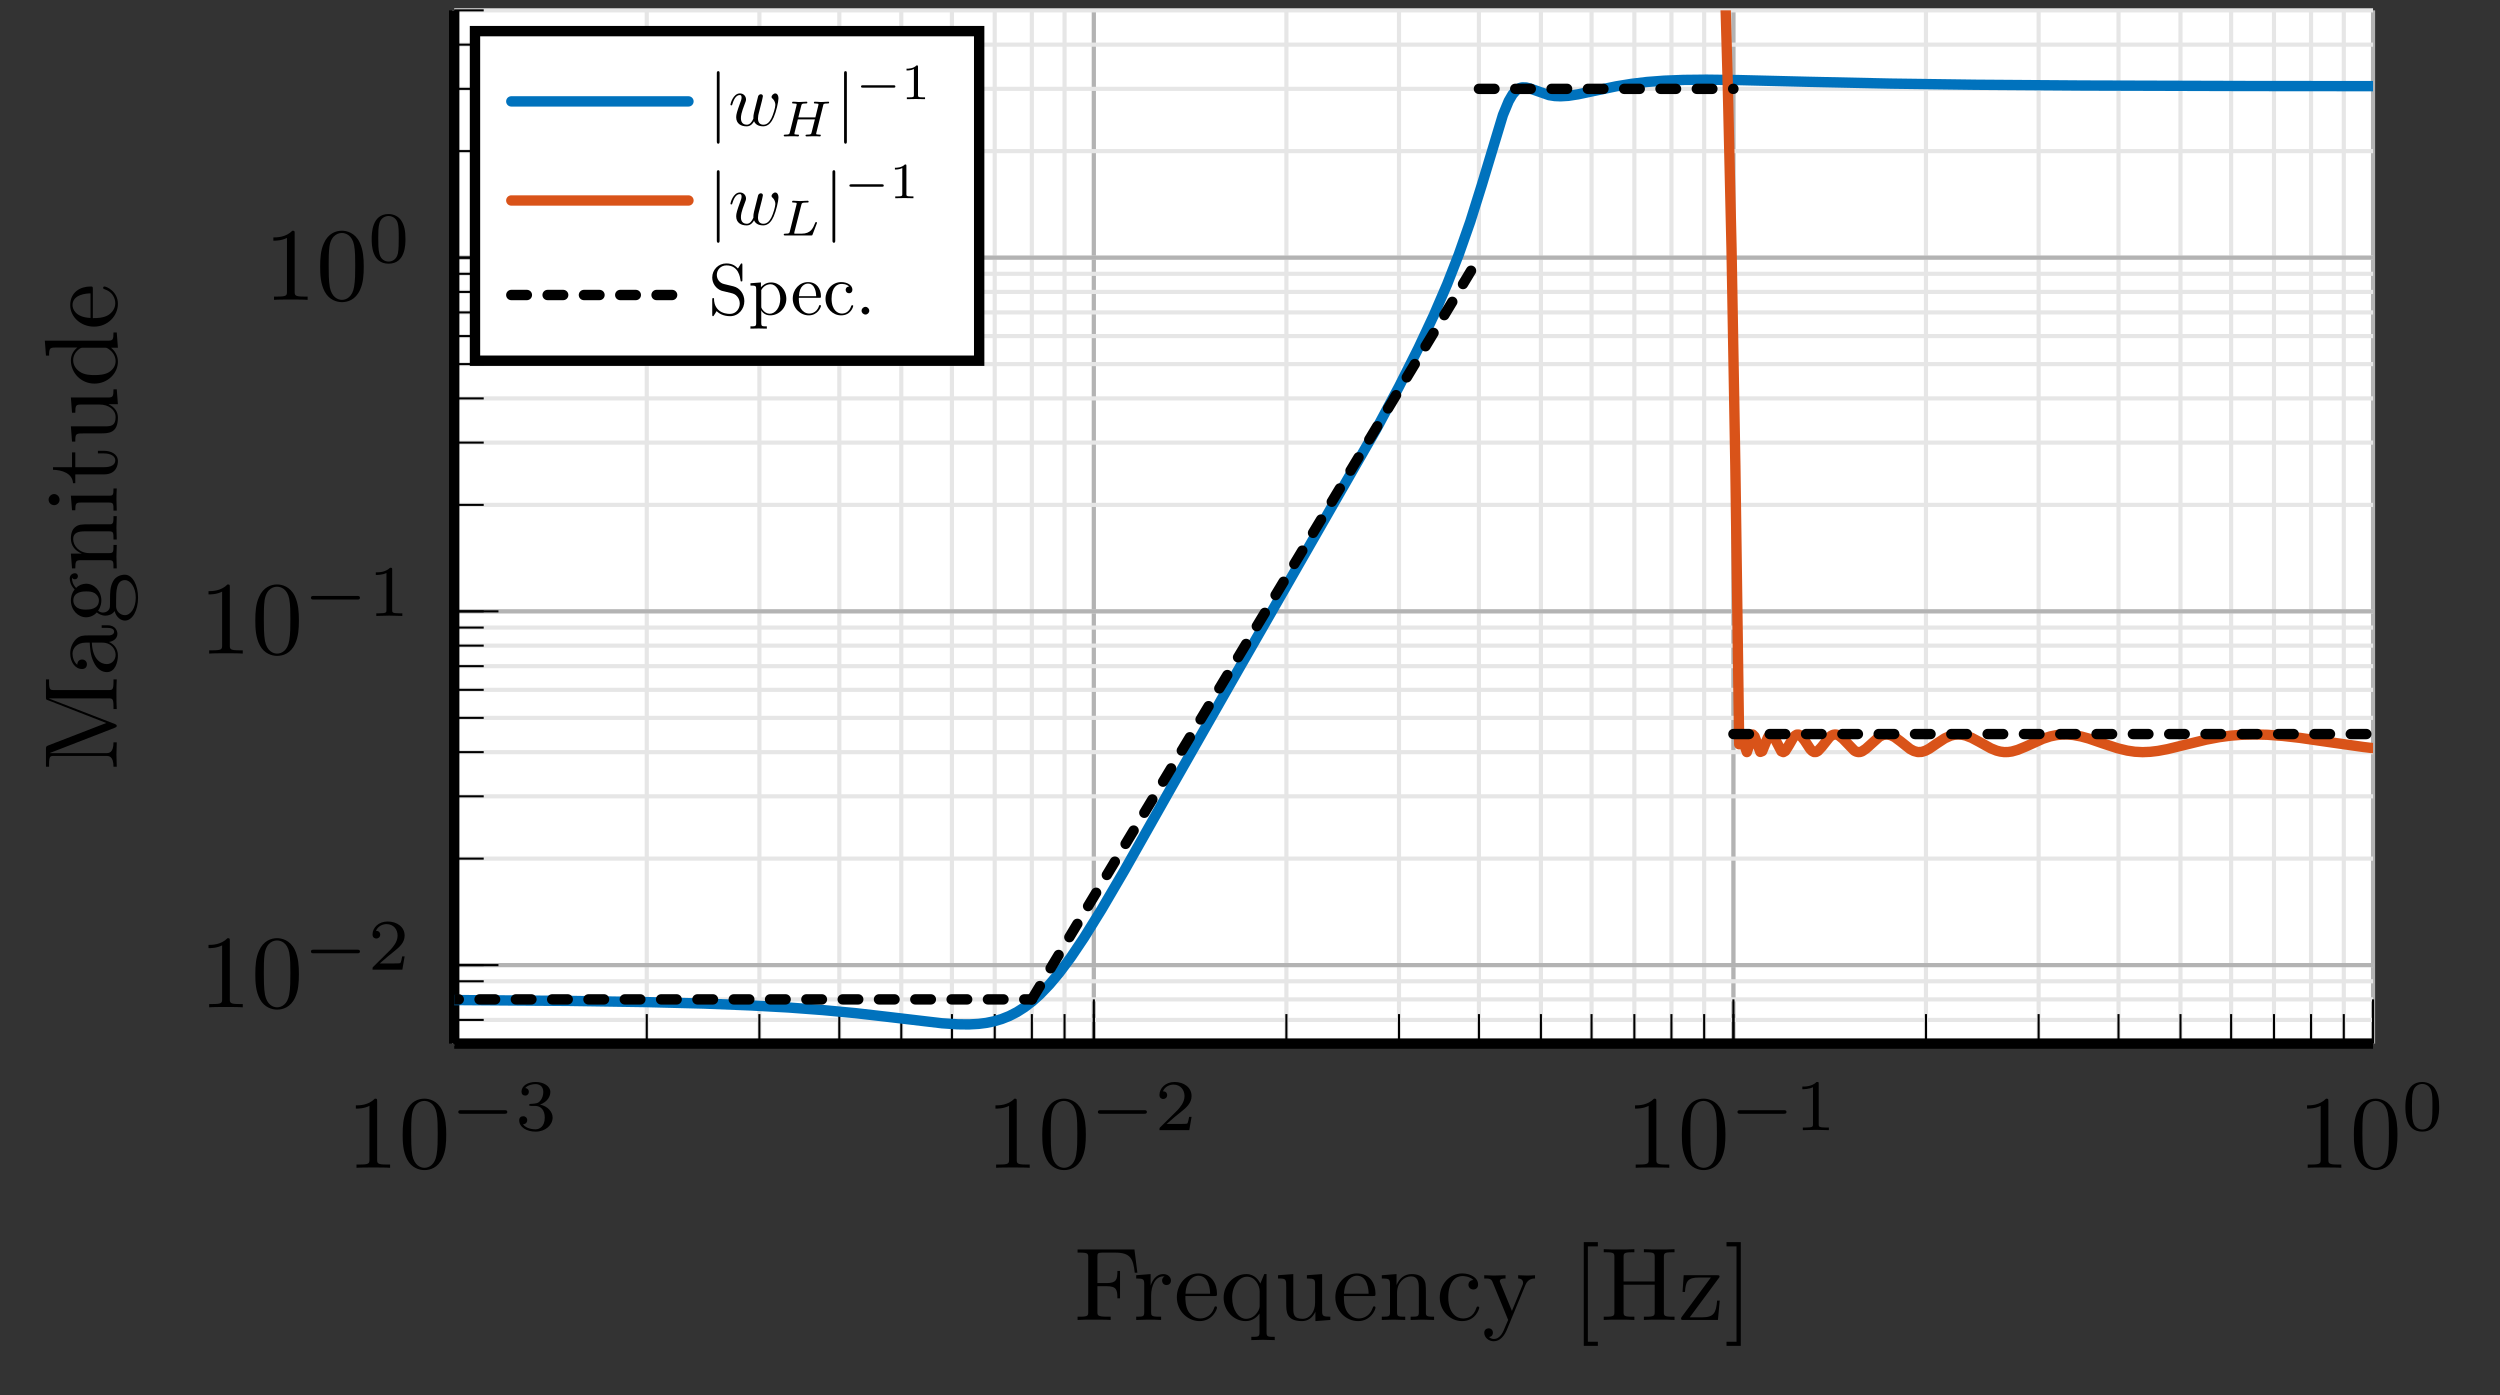 <?xml version="1.0" encoding="UTF-8"?>
<svg xmlns="http://www.w3.org/2000/svg" xmlns:xlink="http://www.w3.org/1999/xlink" width="238.38pt" height="133.06pt" viewBox="0 0 238.38 133.06" version="1.2">
<rect x="0" y="0" width="238.38" height="133.06" fill="#333333" stroke="none"/>
<defs>
<g>
<symbol overflow="visible" id="glyph0-0">
<path style="stroke:none;" d=""/>
</symbol>
<symbol overflow="visible" id="glyph0-1">
<path style="stroke:none;" d="M 4.141 0 L 4.141 -0.312 L 3.828 -0.312 C 2.938 -0.312 2.906 -0.422 2.906 -0.781 L 2.906 -6.328 C 2.906 -6.562 2.906 -6.594 2.688 -6.594 C 2.062 -5.953 1.203 -5.953 0.875 -5.953 L 0.875 -5.641 C 1.078 -5.641 1.656 -5.641 2.172 -5.906 L 2.172 -0.781 C 2.172 -0.422 2.141 -0.312 1.25 -0.312 L 0.938 -0.312 L 0.938 0 C 1.281 -0.031 2.141 -0.031 2.547 -0.031 C 2.938 -0.031 3.797 -0.031 4.141 0 Z M 4.141 0 "/>
</symbol>
<symbol overflow="visible" id="glyph0-2">
<path style="stroke:none;" d="M 4.547 -3.172 C 4.547 -3.953 4.5 -4.75 4.156 -5.484 C 3.703 -6.422 2.891 -6.594 2.469 -6.594 C 1.875 -6.594 1.156 -6.328 0.75 -5.406 C 0.438 -4.734 0.391 -3.953 0.391 -3.172 C 0.391 -2.422 0.422 -1.531 0.828 -0.781 C 1.25 0.016 1.984 0.219 2.469 0.219 C 3 0.219 3.75 0.016 4.188 -0.938 C 4.5 -1.609 4.547 -2.391 4.547 -3.172 Z M 3.734 -3.281 C 3.734 -2.547 3.734 -1.875 3.625 -1.234 C 3.469 -0.297 2.906 0 2.469 0 C 2.078 0 1.5 -0.25 1.312 -1.203 C 1.203 -1.797 1.203 -2.703 1.203 -3.281 C 1.203 -3.922 1.203 -4.562 1.281 -5.109 C 1.469 -6.281 2.219 -6.375 2.469 -6.375 C 2.797 -6.375 3.438 -6.188 3.625 -5.219 C 3.734 -4.656 3.734 -3.906 3.734 -3.281 Z M 3.734 -3.281 "/>
</symbol>
<symbol overflow="visible" id="glyph1-0">
<path style="stroke:none;" d=""/>
</symbol>
<symbol overflow="visible" id="glyph1-1">
<path style="stroke:none;" d="M 5.422 -1.734 C 5.422 -1.906 5.266 -1.906 5.172 -1.906 L 1 -1.906 C 0.906 -1.906 0.75 -1.906 0.75 -1.734 C 0.75 -1.562 0.906 -1.562 1 -1.562 L 5.172 -1.562 C 5.266 -1.562 5.422 -1.562 5.422 -1.734 Z M 5.422 -1.734 "/>
</symbol>
<symbol overflow="visible" id="glyph2-0">
<path style="stroke:none;" d=""/>
</symbol>
<symbol overflow="visible" id="glyph2-1">
<path style="stroke:none;" d="M 3.562 -1.203 C 3.562 -1.734 3.109 -2.281 2.359 -2.438 C 3.078 -2.703 3.344 -3.219 3.344 -3.641 C 3.344 -4.188 2.719 -4.594 1.938 -4.594 C 1.172 -4.594 0.594 -4.219 0.594 -3.672 C 0.594 -3.438 0.734 -3.297 0.953 -3.297 C 1.156 -3.297 1.297 -3.453 1.297 -3.656 C 1.297 -3.859 1.156 -4 0.953 -4.016 C 1.188 -4.312 1.672 -4.391 1.922 -4.391 C 2.234 -4.391 2.672 -4.25 2.672 -3.641 C 2.672 -3.344 2.578 -3.031 2.391 -2.812 C 2.172 -2.547 1.969 -2.547 1.625 -2.516 C 1.453 -2.5 1.438 -2.5 1.406 -2.5 C 1.406 -2.5 1.328 -2.484 1.328 -2.406 C 1.328 -2.312 1.391 -2.312 1.516 -2.312 L 1.891 -2.312 C 2.422 -2.312 2.812 -1.938 2.812 -1.203 C 2.812 -0.344 2.312 -0.078 1.922 -0.078 C 1.641 -0.078 1.031 -0.156 0.734 -0.562 C 1.062 -0.578 1.141 -0.812 1.141 -0.953 C 1.141 -1.172 0.969 -1.328 0.766 -1.328 C 0.562 -1.328 0.375 -1.219 0.375 -0.938 C 0.375 -0.281 1.094 0.141 1.938 0.141 C 2.891 0.141 3.562 -0.5 3.562 -1.203 Z M 3.562 -1.203 "/>
</symbol>
<symbol overflow="visible" id="glyph2-2">
<path style="stroke:none;" d="M 3.5 -1.266 L 3.266 -1.266 C 3.234 -1.109 3.172 -0.703 3.078 -0.625 C 3.031 -0.594 2.484 -0.594 2.391 -0.594 L 1.125 -0.594 C 1.844 -1.234 2.094 -1.422 2.5 -1.75 C 3.016 -2.156 3.5 -2.594 3.5 -3.25 C 3.5 -4.078 2.766 -4.594 1.875 -4.594 C 1.016 -4.594 0.438 -4 0.438 -3.359 C 0.438 -3 0.734 -2.969 0.797 -2.969 C 0.969 -2.969 1.172 -3.094 1.172 -3.344 C 1.172 -3.453 1.125 -3.703 0.766 -3.703 C 0.969 -4.188 1.453 -4.344 1.766 -4.344 C 2.469 -4.344 2.828 -3.812 2.828 -3.25 C 2.828 -2.641 2.391 -2.172 2.172 -1.922 L 0.5 -0.266 C 0.438 -0.203 0.438 -0.188 0.438 0 L 3.281 0 Z M 3.5 -1.266 "/>
</symbol>
<symbol overflow="visible" id="glyph2-3">
<path style="stroke:none;" d="M 3.281 0 L 3.281 -0.25 L 3.016 -0.25 C 2.312 -0.25 2.312 -0.344 2.312 -0.562 L 2.312 -4.406 C 2.312 -4.594 2.312 -4.594 2.109 -4.594 C 1.672 -4.156 1.031 -4.156 0.75 -4.156 L 0.75 -3.906 C 0.922 -3.906 1.375 -3.906 1.766 -4.094 L 1.766 -0.562 C 1.766 -0.344 1.766 -0.25 1.062 -0.25 L 0.797 -0.25 L 0.797 0 L 2.031 -0.031 Z M 3.281 0 "/>
</symbol>
<symbol overflow="visible" id="glyph2-4">
<path style="stroke:none;" d="M 3.578 -2.203 C 3.578 -2.969 3.484 -3.516 3.156 -4 C 2.953 -4.312 2.516 -4.594 1.969 -4.594 C 0.359 -4.594 0.359 -2.703 0.359 -2.203 C 0.359 -1.703 0.359 0.141 1.969 0.141 C 3.578 0.141 3.578 -1.703 3.578 -2.203 Z M 2.938 -2.297 C 2.938 -1.781 2.938 -1.281 2.859 -0.844 C 2.719 -0.203 2.25 -0.062 1.969 -0.062 C 1.641 -0.062 1.219 -0.25 1.094 -0.812 C 0.984 -1.219 0.984 -1.781 0.984 -2.297 C 0.984 -2.797 0.984 -3.328 1.094 -3.703 C 1.234 -4.25 1.688 -4.406 1.969 -4.406 C 2.344 -4.406 2.703 -4.172 2.828 -3.766 C 2.938 -3.406 2.938 -2.906 2.938 -2.297 Z M 2.938 -2.297 "/>
</symbol>
<symbol overflow="visible" id="glyph3-0">
<path style="stroke:none;" d=""/>
</symbol>
<symbol overflow="visible" id="glyph3-1">
<path style="stroke:none;" d="M 6.031 -4.5 L 5.75 -6.719 L 0.328 -6.719 L 0.328 -6.422 L 0.562 -6.422 C 1.328 -6.422 1.344 -6.312 1.344 -5.953 L 1.344 -0.766 C 1.344 -0.422 1.328 -0.312 0.562 -0.312 L 0.328 -0.312 L 0.328 0 C 0.672 -0.031 1.438 -0.031 1.828 -0.031 C 2.234 -0.031 3.141 -0.031 3.484 0 L 3.484 -0.312 L 3.172 -0.312 C 2.219 -0.312 2.219 -0.438 2.219 -0.781 L 2.219 -3.219 L 3.078 -3.219 C 4.031 -3.219 4.125 -2.891 4.125 -2.062 L 4.375 -2.062 L 4.375 -4.672 L 4.125 -4.672 C 4.125 -3.844 4.031 -3.516 3.078 -3.516 L 2.219 -3.516 L 2.219 -6.016 C 2.219 -6.344 2.25 -6.422 2.703 -6.422 L 3.891 -6.422 C 5.375 -6.422 5.625 -5.859 5.781 -4.5 Z M 6.031 -4.5 "/>
</symbol>
<symbol overflow="visible" id="glyph3-2">
<path style="stroke:none;" d="M 3.594 -3.766 C 3.594 -4.078 3.297 -4.375 2.875 -4.375 C 2.141 -4.375 1.797 -3.703 1.656 -3.281 L 1.656 -4.375 L 0.281 -4.266 L 0.281 -3.953 C 0.969 -3.953 1.047 -3.891 1.047 -3.406 L 1.047 -0.75 C 1.047 -0.312 0.938 -0.312 0.281 -0.312 L 0.281 0 L 1.406 -0.031 C 1.797 -0.031 2.266 -0.031 2.656 0 L 2.656 -0.312 L 2.453 -0.312 C 1.719 -0.312 1.703 -0.422 1.703 -0.766 L 1.703 -2.297 C 1.703 -3.281 2.109 -4.156 2.875 -4.156 C 2.938 -4.156 2.953 -4.156 2.984 -4.141 C 2.953 -4.141 2.75 -4.016 2.75 -3.766 C 2.75 -3.484 2.953 -3.328 3.172 -3.328 C 3.359 -3.328 3.594 -3.453 3.594 -3.766 Z M 3.594 -3.766 "/>
</symbol>
<symbol overflow="visible" id="glyph3-3">
<path style="stroke:none;" d="M 4.109 -1.172 C 4.109 -1.281 4.031 -1.297 3.969 -1.297 C 3.891 -1.297 3.875 -1.234 3.844 -1.156 C 3.5 -0.141 2.609 -0.141 2.516 -0.141 C 2.016 -0.141 1.625 -0.438 1.391 -0.797 C 1.094 -1.281 1.094 -1.922 1.094 -2.281 L 3.859 -2.281 C 4.078 -2.281 4.109 -2.281 4.109 -2.5 C 4.109 -3.469 3.578 -4.438 2.328 -4.438 C 1.188 -4.438 0.281 -3.406 0.281 -2.172 C 0.281 -0.844 1.312 0.109 2.453 0.109 C 3.656 0.109 4.109 -0.984 4.109 -1.172 Z M 3.453 -2.5 L 1.109 -2.5 C 1.172 -3.969 2 -4.219 2.328 -4.219 C 3.359 -4.219 3.453 -2.875 3.453 -2.5 Z M 3.453 -2.5 "/>
</symbol>
<symbol overflow="visible" id="glyph3-4">
<path style="stroke:none;" d="M 5.219 1.922 L 5.219 1.609 C 4.547 1.609 4.438 1.609 4.438 1.172 L 4.438 -4.375 L 4.219 -4.375 L 3.844 -3.469 C 3.719 -3.75 3.312 -4.375 2.516 -4.375 C 1.375 -4.375 0.344 -3.406 0.344 -2.125 C 0.344 -0.891 1.297 0.109 2.438 0.109 C 3.141 0.109 3.547 -0.312 3.766 -0.609 L 3.766 1.172 C 3.766 1.609 3.656 1.609 2.984 1.609 L 2.984 1.922 L 4.094 1.891 Z M 3.781 -1.344 C 3.781 -1.031 3.609 -0.75 3.391 -0.516 C 3.266 -0.375 2.953 -0.109 2.484 -0.109 C 1.766 -0.109 1.156 -0.984 1.156 -2.125 C 1.156 -3.297 1.844 -4.125 2.578 -4.125 C 3.375 -4.125 3.781 -3.266 3.781 -2.734 Z M 3.781 -1.344 "/>
</symbol>
<symbol overflow="visible" id="glyph3-5">
<path style="stroke:none;" d="M 5.297 0 L 5.297 -0.312 C 4.594 -0.312 4.516 -0.375 4.516 -0.859 L 4.516 -4.375 L 3.062 -4.266 L 3.062 -3.953 C 3.766 -3.953 3.844 -3.891 3.844 -3.406 L 3.844 -1.641 C 3.844 -0.781 3.359 -0.109 2.641 -0.109 C 1.812 -0.109 1.766 -0.578 1.766 -1.094 L 1.766 -4.375 L 0.312 -4.266 L 0.312 -3.953 C 1.094 -3.953 1.094 -3.922 1.094 -3.047 L 1.094 -1.562 C 1.094 -0.797 1.094 0.109 2.594 0.109 C 3.141 0.109 3.578 -0.172 3.875 -0.781 L 3.875 0.109 Z M 5.297 0 "/>
</symbol>
<symbol overflow="visible" id="glyph3-6">
<path style="stroke:none;" d="M 5.297 0 L 5.297 -0.312 C 4.781 -0.312 4.531 -0.312 4.516 -0.609 L 4.516 -2.5 C 4.516 -3.344 4.516 -3.656 4.219 -4 C 4.078 -4.172 3.75 -4.375 3.172 -4.375 C 2.453 -4.375 1.984 -3.953 1.719 -3.328 L 1.719 -4.375 L 0.312 -4.266 L 0.312 -3.953 C 1.016 -3.953 1.094 -3.891 1.094 -3.406 L 1.094 -0.75 C 1.094 -0.312 0.984 -0.312 0.312 -0.312 L 0.312 0 L 1.438 -0.031 L 2.547 0 L 2.547 -0.312 C 1.875 -0.312 1.766 -0.312 1.766 -0.75 L 1.766 -2.578 C 1.766 -3.594 2.469 -4.156 3.109 -4.156 C 3.734 -4.156 3.844 -3.625 3.844 -3.062 L 3.844 -0.75 C 3.844 -0.312 3.734 -0.312 3.062 -0.312 L 3.062 0 L 4.188 -0.031 Z M 5.297 0 "/>
</symbol>
<symbol overflow="visible" id="glyph3-7">
<path style="stroke:none;" d="M 4.109 -1.172 C 4.109 -1.281 4 -1.281 3.969 -1.281 C 3.891 -1.281 3.875 -1.234 3.844 -1.172 C 3.562 -0.25 2.922 -0.141 2.547 -0.141 C 2.031 -0.141 1.156 -0.562 1.156 -2.156 C 1.156 -3.766 1.969 -4.188 2.5 -4.188 C 2.578 -4.188 3.203 -4.172 3.547 -3.812 C 3.141 -3.781 3.078 -3.484 3.078 -3.359 C 3.078 -3.109 3.266 -2.906 3.547 -2.906 C 3.797 -2.906 4 -3.078 4 -3.375 C 4 -4.047 3.25 -4.438 2.484 -4.438 C 1.25 -4.438 0.344 -3.359 0.344 -2.141 C 0.344 -0.875 1.312 0.109 2.469 0.109 C 3.781 0.109 4.109 -1.078 4.109 -1.172 Z M 4.109 -1.172 "/>
</symbol>
<symbol overflow="visible" id="glyph3-8">
<path style="stroke:none;" d="M 5.031 -3.953 L 5.031 -4.266 C 4.797 -4.25 4.516 -4.234 4.281 -4.234 L 3.422 -4.266 L 3.422 -3.953 C 3.734 -3.953 3.891 -3.781 3.891 -3.531 C 3.891 -3.438 3.875 -3.406 3.828 -3.297 L 2.828 -0.859 L 1.734 -3.516 C 1.688 -3.625 1.672 -3.656 1.672 -3.703 C 1.672 -3.953 2.031 -3.953 2.219 -3.953 L 2.219 -4.266 L 1.141 -4.234 C 0.875 -4.234 0.484 -4.25 0.188 -4.266 L 0.188 -3.953 C 0.656 -3.953 0.844 -3.953 0.984 -3.609 L 2.469 0 L 2.219 0.578 C 2 1.125 1.734 1.812 1.094 1.812 C 1.047 1.812 0.828 1.812 0.641 1.625 C 0.938 1.594 1.016 1.375 1.016 1.219 C 1.016 0.953 0.828 0.797 0.609 0.797 C 0.406 0.797 0.188 0.938 0.188 1.219 C 0.188 1.672 0.609 2.031 1.094 2.031 C 1.719 2.031 2.125 1.469 2.359 0.906 L 4.109 -3.328 C 4.359 -3.953 4.859 -3.953 5.031 -3.953 Z M 5.031 -3.953 "/>
</symbol>
<symbol overflow="visible" id="glyph3-9">
<path style="stroke:none;" d="M 2.516 2.469 L 2.516 2.078 L 1.562 2.078 L 1.562 -7.016 L 2.516 -7.016 L 2.516 -7.422 L 1.172 -7.422 L 1.172 2.469 Z M 2.516 2.469 "/>
</symbol>
<symbol overflow="visible" id="glyph3-10">
<path style="stroke:none;" d="M 7.078 0 L 7.078 -0.312 L 6.844 -0.312 C 6.078 -0.312 6.062 -0.422 6.062 -0.766 L 6.062 -5.984 C 6.062 -6.344 6.078 -6.453 6.844 -6.453 L 7.078 -6.453 L 7.078 -6.75 C 6.734 -6.719 6 -6.719 5.625 -6.719 C 5.25 -6.719 4.516 -6.719 4.156 -6.75 L 4.156 -6.453 L 4.406 -6.453 C 5.156 -6.453 5.188 -6.344 5.188 -5.984 L 5.188 -3.672 L 2.219 -3.672 L 2.219 -5.984 C 2.219 -6.344 2.25 -6.453 3 -6.453 L 3.25 -6.453 L 3.25 -6.75 C 2.891 -6.719 2.172 -6.719 1.797 -6.719 C 1.422 -6.719 0.672 -6.719 0.328 -6.75 L 0.328 -6.453 L 0.562 -6.453 C 1.328 -6.453 1.344 -6.344 1.344 -5.984 L 1.344 -0.766 C 1.344 -0.422 1.328 -0.312 0.562 -0.312 L 0.328 -0.312 L 0.328 0 C 0.672 -0.031 1.406 -0.031 1.781 -0.031 C 2.156 -0.031 2.891 -0.031 3.25 0 L 3.25 -0.312 L 3 -0.312 C 2.25 -0.312 2.219 -0.422 2.219 -0.766 L 2.219 -3.359 L 5.188 -3.359 L 5.188 -0.766 C 5.188 -0.422 5.156 -0.312 4.406 -0.312 L 4.156 -0.312 L 4.156 0 C 4.516 -0.031 5.234 -0.031 5.625 -0.031 C 6 -0.031 6.734 -0.031 7.078 0 Z M 7.078 0 "/>
</symbol>
<symbol overflow="visible" id="glyph3-11">
<path style="stroke:none;" d="M 3.969 -1.844 L 3.719 -1.844 C 3.625 -0.688 3.422 -0.25 2.281 -0.25 L 1.109 -0.25 L 3.859 -3.969 C 3.953 -4.078 3.953 -4.094 3.953 -4.141 C 3.953 -4.266 3.875 -4.266 3.688 -4.266 L 0.531 -4.266 L 0.422 -2.672 L 0.656 -2.672 C 0.719 -3.672 0.906 -4.047 2 -4.047 L 3.125 -4.047 L 0.359 -0.312 C 0.281 -0.203 0.281 -0.188 0.281 -0.141 C 0.281 0 0.344 0 0.531 0 L 3.797 0 Z M 3.969 -1.844 "/>
</symbol>
<symbol overflow="visible" id="glyph3-12">
<path style="stroke:none;" d="M 1.578 2.469 L 1.578 -7.422 L 0.219 -7.422 L 0.219 -7.016 L 1.172 -7.016 L 1.172 2.078 L 0.219 2.078 L 0.219 2.469 Z M 1.578 2.469 "/>
</symbol>
<symbol overflow="visible" id="glyph4-0">
<path style="stroke:none;" d=""/>
</symbol>
<symbol overflow="visible" id="glyph4-1">
<path style="stroke:none;" d="M 0 -8.688 L -0.312 -8.688 L -0.312 -8.453 C -0.312 -7.688 -0.422 -7.672 -0.766 -7.672 L -5.984 -7.672 C -6.344 -7.672 -6.453 -7.688 -6.453 -8.453 L -6.453 -8.688 L -6.75 -8.688 L -6.75 -7.016 C -6.75 -6.766 -6.75 -6.766 -6.562 -6.703 L -1 -4.531 L -6.531 -2.391 C -6.75 -2.297 -6.75 -2.266 -6.75 -2.031 L -6.75 -0.359 L -6.453 -0.359 L -6.453 -0.609 C -6.453 -1.359 -6.344 -1.391 -5.984 -1.391 L -1.031 -1.391 C -0.766 -1.391 -0.312 -1.391 -0.312 -0.359 L 0 -0.359 L -0.031 -1.516 L 0 -2.688 L -0.312 -2.688 C -0.312 -1.656 -0.766 -1.656 -1.031 -1.656 L -6.375 -1.656 L -6.375 -1.672 L -0.219 -4.062 C -0.094 -4.109 0 -4.156 0 -4.25 C 0 -4.359 -0.078 -4.391 -0.188 -4.438 L -6.453 -6.859 L -6.453 -6.875 L -0.766 -6.875 C -0.422 -6.875 -0.312 -6.859 -0.312 -6.094 L -0.312 -5.859 L 0 -5.859 C -0.031 -6.219 -0.031 -6.891 -0.031 -7.281 C -0.031 -7.672 -0.031 -8.328 0 -8.688 Z M 0 -8.688 "/>
</symbol>
<symbol overflow="visible" id="glyph4-2">
<path style="stroke:none;" d="M -0.875 -4.781 L -1.438 -4.781 L -1.438 -4.531 L -0.875 -4.531 C -0.312 -4.531 -0.25 -4.281 -0.25 -4.172 C -0.25 -3.844 -0.688 -3.812 -0.734 -3.812 L -2.719 -3.812 C -3.141 -3.812 -3.516 -3.812 -3.891 -3.453 C -4.266 -3.062 -4.438 -2.578 -4.438 -2.094 C -4.438 -1.281 -3.969 -0.609 -3.312 -0.609 C -3.016 -0.609 -2.844 -0.797 -2.844 -1.062 C -2.844 -1.328 -3.047 -1.516 -3.297 -1.516 C -3.422 -1.516 -3.75 -1.469 -3.766 -1.016 C -4.109 -1.281 -4.219 -1.766 -4.219 -2.078 C -4.219 -2.562 -3.828 -3.125 -2.953 -3.125 L -2.578 -3.125 C -2.547 -2.625 -2.516 -1.922 -2.219 -1.312 C -1.891 -0.562 -1.375 -0.312 -0.938 -0.312 C -0.141 -0.312 0.109 -1.281 0.109 -1.906 C 0.109 -2.547 -0.281 -3 -0.75 -3.188 C -0.359 -3.234 0.062 -3.5 0.062 -3.969 C 0.062 -4.172 -0.078 -4.781 -0.875 -4.781 Z M -1.391 -3.125 C -0.438 -3.125 -0.109 -2.406 -0.109 -1.969 C -0.109 -1.484 -0.453 -1.078 -0.953 -1.078 C -1.5 -1.078 -2.312 -1.5 -2.375 -3.125 Z M -1.391 -3.125 "/>
</symbol>
<symbol overflow="visible" id="glyph4-3">
<path style="stroke:none;" d="M -4 -4.797 C -4.156 -4.797 -4.484 -4.672 -4.484 -4.297 C -4.484 -4.094 -4.422 -3.656 -4.016 -3.25 C -4.344 -2.828 -4.375 -2.406 -4.375 -2.203 C -4.375 -1.281 -3.688 -0.594 -2.922 -0.594 C -2.5 -0.594 -2.109 -0.812 -1.906 -1.062 C -1.766 -0.938 -1.438 -0.75 -1.094 -0.75 C -0.781 -0.75 -0.406 -0.875 -0.203 -1.188 C -0.047 -0.594 0.391 -0.281 0.781 -0.281 C 1.5 -0.281 2.031 -1.25 2.031 -2.469 C 2.031 -3.625 1.531 -4.656 0.766 -4.656 C 0.422 -4.656 -0.094 -4.516 -0.359 -4.016 C -0.641 -3.484 -0.641 -2.922 -0.641 -2.312 C -0.641 -2.062 -0.641 -1.641 -0.656 -1.578 C -0.688 -1.25 -1 -1.047 -1.312 -1.047 C -1.359 -1.047 -1.578 -1.047 -1.781 -1.219 C -1.5 -1.609 -1.469 -2 -1.469 -2.203 C -1.469 -3.109 -2.156 -3.797 -2.922 -3.797 C -3.281 -3.797 -3.656 -3.641 -3.875 -3.391 C -4.219 -3.75 -4.266 -4.109 -4.266 -4.281 C -4.266 -4.281 -4.266 -4.359 -4.25 -4.375 C -4.219 -4.266 -4.109 -4.219 -3.984 -4.219 C -3.812 -4.219 -3.703 -4.359 -3.703 -4.516 C -3.703 -4.609 -3.766 -4.797 -4 -4.797 Z M -2.922 -3.062 C -2.656 -3.062 -2.344 -3.047 -2.094 -2.891 C -1.984 -2.812 -1.703 -2.594 -1.703 -2.203 C -1.703 -1.328 -2.688 -1.328 -2.922 -1.328 C -3.188 -1.328 -3.5 -1.344 -3.75 -1.5 C -3.875 -1.578 -4.141 -1.797 -4.141 -2.203 C -4.141 -3.062 -3.156 -3.062 -2.922 -3.062 Z M 0.781 -4.141 C 1.312 -4.141 1.812 -3.438 1.812 -2.469 C 1.812 -1.469 1.312 -0.797 0.781 -0.797 C 0.328 -0.797 -0.047 -1.172 -0.062 -1.609 L -0.062 -2.188 C -0.062 -3.031 -0.062 -4.141 0.781 -4.141 Z M 0.781 -4.141 "/>
</symbol>
<symbol overflow="visible" id="glyph4-4">
<path style="stroke:none;" d="M 0 -5.297 L -0.312 -5.297 C -0.312 -4.781 -0.312 -4.531 -0.609 -4.516 L -2.5 -4.516 C -3.344 -4.516 -3.656 -4.516 -4 -4.219 C -4.172 -4.078 -4.375 -3.75 -4.375 -3.172 C -4.375 -2.453 -3.953 -1.984 -3.328 -1.719 L -4.375 -1.719 L -4.266 -0.312 L -3.953 -0.312 C -3.953 -1.016 -3.891 -1.094 -3.406 -1.094 L -0.75 -1.094 C -0.312 -1.094 -0.312 -0.984 -0.312 -0.312 L 0 -0.312 L -0.031 -1.438 L 0 -2.547 L -0.312 -2.547 C -0.312 -1.875 -0.312 -1.766 -0.75 -1.766 L -2.578 -1.766 C -3.594 -1.766 -4.156 -2.469 -4.156 -3.109 C -4.156 -3.734 -3.625 -3.844 -3.062 -3.844 L -0.75 -3.844 C -0.312 -3.844 -0.312 -3.734 -0.312 -3.062 L 0 -3.062 L -0.031 -4.188 Z M 0 -5.297 "/>
</symbol>
<symbol overflow="visible" id="glyph4-5">
<path style="stroke:none;" d="M 0 -2.438 L -0.312 -2.438 C -0.312 -1.797 -0.359 -1.75 -0.734 -1.75 L -4.375 -1.75 L -4.266 -0.359 L -3.953 -0.359 C -3.953 -1.016 -3.891 -1.094 -3.406 -1.094 L -0.75 -1.094 C -0.312 -1.094 -0.312 -0.984 -0.312 -0.328 L 0 -0.328 L -0.031 -1.422 C -0.031 -1.766 -0.016 -2.109 0 -2.438 Z M -5.969 -1.906 C -6.234 -1.906 -6.5 -1.672 -6.5 -1.375 C -6.5 -1.031 -6.219 -0.844 -5.969 -0.844 C -5.703 -0.844 -5.453 -1.062 -5.453 -1.359 C -5.453 -1.703 -5.734 -1.906 -5.969 -1.906 Z M -5.969 -1.906 "/>
</symbol>
<symbol overflow="visible" id="glyph4-6">
<path style="stroke:none;" d="M -1.219 -3.281 L -1.797 -3.281 L -1.797 -3.031 L -1.25 -3.031 C -0.516 -3.031 -0.141 -2.734 -0.141 -2.375 C -0.141 -1.719 -1.031 -1.719 -1.203 -1.719 L -3.953 -1.719 L -3.953 -3.125 L -4.266 -3.125 L -4.266 -1.719 L -6.078 -1.719 L -6.078 -1.469 C -5.266 -1.453 -4.219 -1.156 -4.172 -0.188 L -3.953 -0.188 L -3.953 -1.031 L -1.219 -1.031 C -0.016 -1.031 0.109 -1.953 0.109 -2.297 C 0.109 -3 -0.594 -3.281 -1.219 -3.281 Z M -1.219 -3.281 "/>
</symbol>
<symbol overflow="visible" id="glyph4-7">
<path style="stroke:none;" d="M 0 -5.297 L -0.312 -5.297 C -0.312 -4.594 -0.375 -4.516 -0.859 -4.516 L -4.375 -4.516 L -4.266 -3.062 L -3.953 -3.062 C -3.953 -3.766 -3.891 -3.844 -3.406 -3.844 L -1.641 -3.844 C -0.781 -3.844 -0.109 -3.359 -0.109 -2.641 C -0.109 -1.812 -0.578 -1.766 -1.094 -1.766 L -4.375 -1.766 L -4.266 -0.312 L -3.953 -0.312 C -3.953 -1.094 -3.922 -1.094 -3.047 -1.094 L -1.562 -1.094 C -0.797 -1.094 0.109 -1.094 0.109 -2.594 C 0.109 -3.141 -0.172 -3.578 -0.781 -3.875 L 0.109 -3.875 Z M 0 -5.297 "/>
</symbol>
<symbol overflow="visible" id="glyph4-8">
<path style="stroke:none;" d="M 0 -5.219 L -0.312 -5.219 C -0.312 -4.516 -0.375 -4.438 -0.859 -4.438 L -6.859 -4.438 L -6.75 -3.016 L -6.453 -3.016 C -6.453 -3.703 -6.375 -3.781 -5.891 -3.781 L -3.766 -3.781 C -4.109 -3.5 -4.375 -3.078 -4.375 -2.547 C -4.375 -1.375 -3.406 -0.344 -2.125 -0.344 C -0.875 -0.344 0.109 -1.312 0.109 -2.438 C 0.109 -3.062 -0.234 -3.516 -0.547 -3.766 L 0.109 -3.766 Z M -1.172 -3.766 C -0.984 -3.766 -0.969 -3.766 -0.797 -3.656 C -0.328 -3.359 -0.109 -2.906 -0.109 -2.484 C -0.109 -2.031 -0.359 -1.688 -0.734 -1.438 C -1.141 -1.188 -1.719 -1.156 -2.109 -1.156 C -2.484 -1.156 -3.078 -1.172 -3.516 -1.469 C -3.828 -1.672 -4.156 -2.047 -4.156 -2.578 C -4.156 -2.922 -4 -3.344 -3.562 -3.656 C -3.391 -3.766 -3.375 -3.766 -3.188 -3.766 Z M -1.172 -3.766 "/>
</symbol>
<symbol overflow="visible" id="glyph4-9">
<path style="stroke:none;" d="M -1.172 -4.109 C -1.281 -4.109 -1.297 -4.031 -1.297 -3.969 C -1.297 -3.891 -1.234 -3.875 -1.156 -3.844 C -0.141 -3.5 -0.141 -2.609 -0.141 -2.516 C -0.141 -2.016 -0.438 -1.625 -0.797 -1.391 C -1.281 -1.094 -1.922 -1.094 -2.281 -1.094 L -2.281 -3.859 C -2.281 -4.078 -2.281 -4.109 -2.5 -4.109 C -3.469 -4.109 -4.438 -3.578 -4.438 -2.328 C -4.438 -1.188 -3.406 -0.281 -2.172 -0.281 C -0.844 -0.281 0.109 -1.312 0.109 -2.453 C 0.109 -3.656 -0.984 -4.109 -1.172 -4.109 Z M -2.5 -3.453 L -2.5 -1.109 C -3.969 -1.172 -4.219 -2 -4.219 -2.328 C -4.219 -3.359 -2.875 -3.453 -2.5 -3.453 Z M -2.5 -3.453 "/>
</symbol>
<symbol overflow="visible" id="glyph5-0">
<path style="stroke:none;" d=""/>
</symbol>
<symbol overflow="visible" id="glyph5-1">
<path style="stroke:none;" d="M 1.094 1.5 L 1.094 -4.969 C 1.094 -5.062 1.094 -5.188 0.969 -5.188 C 0.828 -5.188 0.828 -5.062 0.828 -4.969 L 0.828 1.5 C 0.828 1.594 0.828 1.734 0.969 1.734 C 1.094 1.734 1.094 1.594 1.094 1.5 Z M 1.094 1.5 "/>
</symbol>
<symbol overflow="visible" id="glyph6-0">
<path style="stroke:none;" d=""/>
</symbol>
<symbol overflow="visible" id="glyph6-1">
<path style="stroke:none;" d="M 4.781 -2.578 C 4.781 -2.953 4.594 -3.062 4.484 -3.062 C 4.312 -3.062 4.125 -2.875 4.125 -2.734 C 4.125 -2.641 4.172 -2.594 4.234 -2.547 C 4.312 -2.469 4.484 -2.281 4.484 -1.953 C 4.484 -1.719 4.281 -1.031 4.109 -0.688 C 3.922 -0.312 3.688 -0.078 3.344 -0.078 C 3.016 -0.078 2.828 -0.281 2.828 -0.672 C 2.828 -0.875 2.875 -1.094 2.906 -1.188 L 3.203 -2.344 C 3.234 -2.5 3.297 -2.75 3.297 -2.797 C 3.297 -2.922 3.203 -2.984 3.094 -2.984 C 3.016 -2.984 2.891 -2.922 2.844 -2.797 C 2.828 -2.734 2.5 -1.422 2.453 -1.234 C 2.406 -1.031 2.391 -0.906 2.391 -0.781 C 2.391 -0.703 2.391 -0.688 2.391 -0.656 C 2.234 -0.297 2.031 -0.078 1.766 -0.078 C 1.203 -0.078 1.203 -0.594 1.203 -0.703 C 1.203 -0.922 1.234 -1.203 1.562 -2.047 C 1.641 -2.25 1.688 -2.359 1.688 -2.484 C 1.688 -2.797 1.453 -3.062 1.109 -3.062 C 0.453 -3.062 0.203 -2.062 0.203 -2 C 0.203 -1.922 0.281 -1.922 0.281 -1.922 C 0.359 -1.922 0.359 -1.938 0.391 -2.047 C 0.578 -2.688 0.844 -2.906 1.094 -2.906 C 1.156 -2.906 1.266 -2.906 1.266 -2.672 C 1.266 -2.5 1.188 -2.312 1.141 -2.188 C 0.844 -1.375 0.75 -1.062 0.75 -0.797 C 0.75 -0.172 1.219 0.078 1.734 0.078 C 1.859 0.078 2.188 0.078 2.453 -0.406 C 2.641 0.031 3.109 0.078 3.328 0.078 C 3.844 0.078 4.141 -0.359 4.328 -0.781 C 4.562 -1.312 4.781 -2.25 4.781 -2.578 Z M 4.781 -2.578 "/>
</symbol>
<symbol overflow="visible" id="glyph7-0">
<path style="stroke:none;" d=""/>
</symbol>
<symbol overflow="visible" id="glyph7-1">
<path style="stroke:none;" d="M 3.859 -0.109 C 3.859 -0.172 3.812 -0.172 3.703 -0.172 C 3.625 -0.172 3.609 -0.172 3.516 -0.188 C 3.422 -0.203 3.422 -0.203 3.422 -0.25 C 3.422 -0.281 3.422 -0.328 3.438 -0.359 L 4.078 -2.922 C 4.109 -3.094 4.125 -3.141 4.484 -3.141 C 4.594 -3.141 4.656 -3.141 4.656 -3.234 C 4.656 -3.266 4.641 -3.312 4.578 -3.312 C 4.438 -3.312 4.078 -3.281 3.938 -3.281 C 3.859 -3.281 3.688 -3.281 3.609 -3.297 C 3.5 -3.297 3.391 -3.312 3.297 -3.312 C 3.266 -3.312 3.203 -3.312 3.203 -3.203 C 3.203 -3.141 3.25 -3.141 3.359 -3.141 C 3.359 -3.141 3.453 -3.141 3.531 -3.125 C 3.641 -3.109 3.641 -3.109 3.641 -3.062 C 3.641 -3.062 3.641 -3.016 3.625 -2.953 L 3.344 -1.812 L 1.719 -1.812 L 2 -2.938 C 2.047 -3.094 2.047 -3.141 2.422 -3.141 C 2.516 -3.141 2.578 -3.141 2.578 -3.234 C 2.578 -3.266 2.562 -3.312 2.5 -3.312 C 2.359 -3.312 2 -3.281 1.859 -3.281 C 1.781 -3.281 1.609 -3.281 1.531 -3.297 C 1.422 -3.297 1.312 -3.312 1.219 -3.312 C 1.188 -3.312 1.125 -3.312 1.125 -3.203 C 1.125 -3.141 1.172 -3.141 1.281 -3.141 C 1.281 -3.141 1.375 -3.141 1.453 -3.125 C 1.562 -3.109 1.562 -3.109 1.562 -3.062 C 1.562 -3.062 1.562 -3.016 1.547 -2.953 L 0.906 -0.375 C 0.859 -0.219 0.859 -0.172 0.484 -0.172 C 0.391 -0.172 0.328 -0.172 0.328 -0.078 C 0.328 -0.031 0.375 0 0.406 0 C 0.547 0 0.906 -0.016 1.047 -0.016 C 1.125 -0.016 1.297 -0.016 1.375 -0.016 C 1.469 -0.016 1.594 0 1.688 0 C 1.703 0 1.781 0 1.781 -0.109 C 1.781 -0.172 1.734 -0.172 1.625 -0.172 C 1.547 -0.172 1.531 -0.172 1.438 -0.188 C 1.344 -0.203 1.344 -0.203 1.344 -0.25 C 1.344 -0.25 1.344 -0.297 1.359 -0.359 L 1.672 -1.625 L 3.297 -1.625 L 2.984 -0.375 C 2.938 -0.219 2.938 -0.172 2.562 -0.172 C 2.469 -0.172 2.406 -0.172 2.406 -0.078 C 2.406 -0.031 2.453 0 2.484 0 C 2.625 0 2.984 -0.016 3.125 -0.016 C 3.203 -0.016 3.375 -0.016 3.453 -0.016 C 3.547 -0.016 3.672 0 3.766 0 C 3.781 0 3.859 0 3.859 -0.109 Z M 3.859 -0.109 "/>
</symbol>
<symbol overflow="visible" id="glyph7-2">
<path style="stroke:none;" d="M 3.5 -1.203 C 3.5 -1.219 3.484 -1.281 3.406 -1.281 C 3.359 -1.281 3.344 -1.25 3.312 -1.172 C 3.125 -0.719 2.922 -0.172 2.031 -0.172 L 1.484 -0.172 C 1.328 -0.172 1.328 -0.172 1.328 -0.219 C 1.328 -0.219 1.328 -0.25 1.344 -0.328 L 2 -2.906 C 2.047 -3.078 2.047 -3.141 2.5 -3.141 C 2.656 -3.141 2.703 -3.141 2.703 -3.234 C 2.703 -3.234 2.688 -3.312 2.609 -3.312 C 2.5 -3.312 2.375 -3.297 2.25 -3.297 L 1.875 -3.281 L 1.531 -3.297 C 1.438 -3.297 1.312 -3.312 1.219 -3.312 C 1.188 -3.312 1.125 -3.312 1.125 -3.203 C 1.125 -3.141 1.172 -3.141 1.281 -3.141 C 1.281 -3.141 1.375 -3.141 1.453 -3.125 C 1.562 -3.109 1.562 -3.109 1.562 -3.062 C 1.562 -3.062 1.562 -3.016 1.547 -2.953 L 0.906 -0.375 C 0.859 -0.219 0.859 -0.172 0.484 -0.172 C 0.391 -0.172 0.328 -0.172 0.328 -0.078 C 0.328 0 0.391 0 0.484 0 L 2.922 0 C 3.031 0 3.047 0 3.078 -0.094 C 3.125 -0.234 3.5 -1.172 3.5 -1.203 Z M 3.5 -1.203 "/>
</symbol>
<symbol overflow="visible" id="glyph8-0">
<path style="stroke:none;" d=""/>
</symbol>
<symbol overflow="visible" id="glyph8-1">
<path style="stroke:none;" d="M 3.797 -1.203 C 3.797 -1.328 3.688 -1.328 3.625 -1.328 L 0.703 -1.328 C 0.641 -1.328 0.516 -1.328 0.516 -1.203 C 0.516 -1.094 0.641 -1.094 0.703 -1.094 L 3.625 -1.094 C 3.688 -1.094 3.797 -1.094 3.797 -1.203 Z M 3.797 -1.203 "/>
</symbol>
<symbol overflow="visible" id="glyph9-0">
<path style="stroke:none;" d=""/>
</symbol>
<symbol overflow="visible" id="glyph9-1">
<path style="stroke:none;" d="M 2.297 0 L 2.297 -0.172 L 2.109 -0.172 C 1.625 -0.172 1.625 -0.234 1.625 -0.391 L 1.625 -3.078 C 1.625 -3.219 1.609 -3.219 1.484 -3.219 C 1.172 -2.906 0.719 -2.906 0.531 -2.906 L 0.531 -2.734 C 0.641 -2.734 0.969 -2.734 1.234 -2.875 L 1.234 -0.391 C 1.234 -0.234 1.234 -0.172 0.75 -0.172 L 0.562 -0.172 L 0.562 0 L 1.422 -0.016 Z M 2.297 0 "/>
</symbol>
<symbol overflow="visible" id="glyph10-0">
<path style="stroke:none;" d=""/>
</symbol>
<symbol overflow="visible" id="glyph10-1">
<path style="stroke:none;" d="M 3.453 -1.281 C 3.453 -1.984 3 -2.547 2.422 -2.688 L 1.531 -2.906 C 1.094 -3 0.828 -3.375 0.828 -3.781 C 0.828 -4.266 1.203 -4.688 1.75 -4.688 C 2.906 -4.688 3.047 -3.547 3.094 -3.234 C 3.094 -3.203 3.094 -3.156 3.172 -3.156 C 3.266 -3.156 3.266 -3.188 3.266 -3.328 L 3.266 -4.719 C 3.266 -4.828 3.266 -4.875 3.188 -4.875 C 3.141 -4.875 3.141 -4.875 3.094 -4.797 L 2.844 -4.391 C 2.641 -4.594 2.359 -4.875 1.734 -4.875 C 0.969 -4.875 0.391 -4.266 0.391 -3.531 C 0.391 -2.969 0.75 -2.453 1.297 -2.266 C 1.375 -2.25 1.719 -2.156 2.203 -2.047 C 2.391 -2 2.609 -1.938 2.797 -1.688 C 2.938 -1.516 3.016 -1.281 3.016 -1.047 C 3.016 -0.562 2.672 -0.062 2.078 -0.062 C 1.875 -0.062 1.359 -0.094 0.984 -0.438 C 0.594 -0.812 0.562 -1.25 0.562 -1.5 C 0.547 -1.578 0.5 -1.578 0.484 -1.578 C 0.391 -1.578 0.391 -1.516 0.391 -1.391 L 0.391 -0.016 C 0.391 0.109 0.391 0.156 0.469 0.156 C 0.516 0.156 0.516 0.141 0.562 0.062 C 0.562 0.062 0.594 0.031 0.812 -0.328 C 1.031 -0.094 1.469 0.156 2.094 0.156 C 2.906 0.156 3.453 -0.531 3.453 -1.281 Z M 3.453 -1.281 "/>
</symbol>
<symbol overflow="visible" id="glyph10-2">
<path style="stroke:none;" d="M 3.609 -1.5 C 3.609 -2.375 2.938 -3.062 2.156 -3.062 C 1.625 -3.062 1.328 -2.75 1.188 -2.609 L 1.188 -3.062 L 0.188 -2.984 L 0.188 -2.766 C 0.688 -2.766 0.734 -2.734 0.734 -2.422 L 0.734 0.812 C 0.734 1.125 0.656 1.125 0.188 1.125 L 0.188 1.344 L 0.969 1.328 L 1.75 1.344 L 1.75 1.125 C 1.281 1.125 1.219 1.125 1.219 0.812 L 1.219 -0.406 C 1.25 -0.297 1.531 0.078 2.062 0.078 C 2.891 0.078 3.609 -0.609 3.609 -1.5 Z M 3.031 -1.5 C 3.031 -0.656 2.547 -0.078 2.031 -0.078 C 1.766 -0.078 1.5 -0.219 1.312 -0.5 C 1.219 -0.641 1.219 -0.656 1.219 -0.797 L 1.219 -2.328 C 1.406 -2.688 1.75 -2.891 2.109 -2.891 C 2.609 -2.891 3.031 -2.281 3.031 -1.5 Z M 3.031 -1.5 "/>
</symbol>
<symbol overflow="visible" id="glyph10-3">
<path style="stroke:none;" d="M 2.875 -0.828 C 2.875 -0.891 2.812 -0.906 2.781 -0.906 C 2.719 -0.906 2.703 -0.859 2.688 -0.812 C 2.453 -0.094 1.828 -0.094 1.766 -0.094 C 1.406 -0.094 1.141 -0.297 0.969 -0.562 C 0.766 -0.891 0.766 -1.344 0.766 -1.594 L 2.703 -1.594 C 2.859 -1.594 2.875 -1.594 2.875 -1.75 C 2.875 -2.422 2.5 -3.094 1.641 -3.094 C 0.828 -3.094 0.188 -2.391 0.188 -1.516 C 0.188 -0.594 0.922 0.078 1.719 0.078 C 2.562 0.078 2.875 -0.688 2.875 -0.828 Z M 2.422 -1.75 L 0.781 -1.75 C 0.812 -2.781 1.391 -2.953 1.641 -2.953 C 2.344 -2.953 2.422 -2.016 2.422 -1.75 Z M 2.422 -1.75 "/>
</symbol>
<symbol overflow="visible" id="glyph10-4">
<path style="stroke:none;" d="M 2.875 -0.828 C 2.875 -0.891 2.797 -0.891 2.781 -0.891 C 2.719 -0.891 2.703 -0.859 2.688 -0.828 C 2.484 -0.188 2.047 -0.094 1.781 -0.094 C 1.422 -0.094 0.812 -0.391 0.812 -1.516 C 0.812 -2.641 1.375 -2.922 1.75 -2.922 C 1.812 -2.922 2.25 -2.922 2.484 -2.672 C 2.203 -2.656 2.156 -2.438 2.156 -2.359 C 2.156 -2.172 2.281 -2.031 2.484 -2.031 C 2.656 -2.031 2.797 -2.156 2.797 -2.359 C 2.797 -2.828 2.266 -3.094 1.734 -3.094 C 0.875 -3.094 0.234 -2.359 0.234 -1.5 C 0.234 -0.609 0.922 0.078 1.719 0.078 C 2.656 0.078 2.875 -0.75 2.875 -0.828 Z M 2.875 -0.828 "/>
</symbol>
<symbol overflow="visible" id="glyph10-5">
<path style="stroke:none;" d="M 1.328 -0.359 C 1.328 -0.562 1.156 -0.734 0.969 -0.734 C 0.766 -0.734 0.594 -0.562 0.594 -0.359 C 0.594 -0.172 0.766 0 0.969 0 C 1.156 0 1.328 -0.172 1.328 -0.359 Z M 1.328 -0.359 "/>
</symbol>
</g>
<clipPath id="clip1">
  <path d="M 43.312 7 L 226.273 7 L 226.273 99 L 43.312 99 Z M 43.312 7 "/>
</clipPath>
<clipPath id="clip2">
  <path d="M 163 0.988 L 226.273 0.988 L 226.273 73 L 163 73 Z M 163 0.988 "/>
</clipPath>
<clipPath id="clip3">
  <path d="M 43.312 94 L 99 94 L 99 96 L 43.312 96 Z M 43.312 94 "/>
</clipPath>
<clipPath id="clip4">
  <path d="M 164 69 L 226.273 69 L 226.273 71 L 164 71 Z M 164 69 "/>
</clipPath>
</defs>
<g id="surface1">
<path style=" stroke:none;fill-rule:nonzero;fill:rgb(100%,100%,100%);fill-opacity:1;" d="M 43.312 99.508 L 226.273 99.508 L 226.273 0.988 L 43.312 0.988 Z M 43.312 99.508 "/>
<path style="fill:none;stroke-width:0.399;stroke-linecap:butt;stroke-linejoin:miter;stroke:rgb(89.999%,89.999%,89.999%);stroke-opacity:1;stroke-miterlimit:10;" d="M -184.254 -75.472 L -184.254 23.744 M -165.764 -75.472 L -165.764 23.744 M -154.95 -75.472 L -154.95 23.744 M -147.275 -75.472 L -147.275 23.744 M -141.323 -75.472 L -141.323 23.744 M -136.461 -75.472 L -136.461 23.744 M -132.35 -75.472 L -132.35 23.744 M -128.786 -75.472 L -128.786 23.744 M -125.647 -75.472 L -125.647 23.744 M -122.834 -75.472 L -122.834 23.744 M -104.345 -75.472 L -104.345 23.744 M -93.531 -75.472 L -93.531 23.744 M -85.856 -75.472 L -85.856 23.744 M -79.904 -75.472 L -79.904 23.744 M -75.042 -75.472 L -75.042 23.744 M -70.931 -75.472 L -70.931 23.744 M -67.371 -75.472 L -67.371 23.744 M -64.228 -75.472 L -64.228 23.744 M -61.419 -75.472 L -61.419 23.744 M -42.93 -75.472 L -42.93 23.744 M -32.112 -75.472 L -32.112 23.744 M -24.441 -75.472 L -24.441 23.744 M -18.489 -75.472 L -18.489 23.744 M -13.627 -75.472 L -13.627 23.744 M -9.512 -75.472 L -9.512 23.744 M -5.952 -75.472 L -5.952 23.744 M -2.809 -75.472 L -2.809 23.744 " transform="matrix(0.993,0,0,-0.993,226.274,24.565)"/>
<path style="fill:none;stroke-width:0.399;stroke-linecap:butt;stroke-linejoin:miter;stroke:rgb(70%,70%,70%);stroke-opacity:1;stroke-miterlimit:10;" d="M -184.254 -75.472 L -184.254 23.744 M -122.834 -75.472 L -122.834 23.744 M -61.419 -75.472 L -61.419 23.744 M -0 -75.472 L -0 23.744 " transform="matrix(0.993,0,0,-0.993,226.274,24.565)"/>
<path style="fill:none;stroke-width:0.399;stroke-linecap:butt;stroke-linejoin:miter;stroke:rgb(89.999%,89.999%,89.999%);stroke-opacity:1;stroke-miterlimit:10;" d="M -184.254 -75.472 L -0 -75.472 M -184.254 -73.198 L -0 -73.198 M -184.254 -71.227 L -0 -71.227 M -184.254 -69.488 L -0 -69.488 M -184.254 -67.935 L -0 -67.935 M -184.254 -57.71 L -0 -57.71 M -184.254 -51.727 L -0 -51.727 M -184.254 -47.486 L -0 -47.486 M -184.254 -44.194 L -0 -44.194 M -184.254 -41.503 L -0 -41.503 M -184.254 -39.229 L -0 -39.229 M -184.254 -37.258 L -0 -37.258 M -184.254 -35.524 L -0 -35.524 M -184.254 -33.966 L -0 -33.966 M -184.254 -23.742 L -0 -23.742 M -184.254 -17.762 L -0 -17.762 M -184.254 -13.518 L -0 -13.518 M -184.254 -10.225 L -0 -10.225 M -184.254 -7.534 L -0 -7.534 M -184.254 -5.261 L -0 -5.261 M -184.254 -3.294 L -0 -3.294 M -184.254 -1.555 L -0 -1.555 M -184.254 -0.001 L -0 -0.001 M -184.254 10.227 L -0 10.227 M -184.254 16.206 L -0 16.206 M -184.254 20.451 L -0 20.451 M -184.254 23.744 L -0 23.744 " transform="matrix(0.993,0,0,-0.993,226.274,24.565)"/>
<path style="fill:none;stroke-width:0.399;stroke-linecap:butt;stroke-linejoin:miter;stroke:rgb(70%,70%,70%);stroke-opacity:1;stroke-miterlimit:10;" d="M -184.254 -67.935 L -0 -67.935 M -184.254 -33.966 L -0 -33.966 M -184.254 -0.001 L -0 -0.001 " transform="matrix(0.993,0,0,-0.993,226.274,24.565)"/>
<path style="fill:none;stroke-width:0.199;stroke-linecap:butt;stroke-linejoin:miter;stroke:rgb(0%,0%,0%);stroke-opacity:1;stroke-miterlimit:10;" d="M -184.254 -75.472 L -184.254 -72.639 M -165.764 -75.472 L -165.764 -72.639 M -154.95 -75.472 L -154.95 -72.639 M -147.275 -75.472 L -147.275 -72.639 M -141.323 -75.472 L -141.323 -72.639 M -136.461 -75.472 L -136.461 -72.639 M -132.35 -75.472 L -132.35 -72.639 M -128.786 -75.472 L -128.786 -72.639 M -125.647 -75.472 L -125.647 -72.639 M -122.834 -75.472 L -122.834 -72.639 M -104.345 -75.472 L -104.345 -72.639 M -93.531 -75.472 L -93.531 -72.639 M -85.856 -75.472 L -85.856 -72.639 M -79.904 -75.472 L -79.904 -72.639 M -75.042 -75.472 L -75.042 -72.639 M -70.931 -75.472 L -70.931 -72.639 M -67.371 -75.472 L -67.371 -72.639 M -64.228 -75.472 L -64.228 -72.639 M -61.419 -75.472 L -61.419 -72.639 M -42.93 -75.472 L -42.93 -72.639 M -32.112 -75.472 L -32.112 -72.639 M -24.441 -75.472 L -24.441 -72.639 M -18.489 -75.472 L -18.489 -72.639 M -13.627 -75.472 L -13.627 -72.639 M -9.512 -75.472 L -9.512 -72.639 M -5.952 -75.472 L -5.952 -72.639 M -2.809 -75.472 L -2.809 -72.639 " transform="matrix(0.993,0,0,-0.993,226.274,24.565)"/>
<path style="fill:none;stroke-width:0.199;stroke-linecap:butt;stroke-linejoin:miter;stroke:rgb(0%,0%,0%);stroke-opacity:1;stroke-miterlimit:10;" d="M -184.254 -75.472 L -184.254 -71.223 M -122.834 -75.472 L -122.834 -71.223 M -61.419 -75.472 L -61.419 -71.223 M -0 -75.472 L -0 -71.223 " transform="matrix(0.993,0,0,-0.993,226.274,24.565)"/>
<path style="fill:none;stroke-width:0.199;stroke-linecap:butt;stroke-linejoin:miter;stroke:rgb(0%,0%,0%);stroke-opacity:1;stroke-miterlimit:10;" d="M -184.254 -75.472 L -181.421 -75.472 M -184.254 -73.198 L -181.421 -73.198 M -184.254 -71.227 L -181.421 -71.227 M -184.254 -69.488 L -181.421 -69.488 M -184.254 -67.935 L -181.421 -67.935 M -184.254 -57.71 L -181.421 -57.71 M -184.254 -51.727 L -181.421 -51.727 M -184.254 -47.486 L -181.421 -47.486 M -184.254 -44.194 L -181.421 -44.194 M -184.254 -41.503 L -181.421 -41.503 M -184.254 -39.229 L -181.421 -39.229 M -184.254 -37.258 L -181.421 -37.258 M -184.254 -35.524 L -181.421 -35.524 M -184.254 -33.966 L -181.421 -33.966 M -184.254 -23.742 L -181.421 -23.742 M -184.254 -17.762 L -181.421 -17.762 M -184.254 -13.518 L -181.421 -13.518 M -184.254 -10.225 L -181.421 -10.225 M -184.254 -7.534 L -181.421 -7.534 M -184.254 -5.261 L -181.421 -5.261 M -184.254 -3.294 L -181.421 -3.294 M -184.254 -1.555 L -181.421 -1.555 M -184.254 -0.001 L -181.421 -0.001 M -184.254 10.227 L -181.421 10.227 M -184.254 16.206 L -181.421 16.206 M -184.254 20.451 L -181.421 20.451 M -184.254 23.744 L -181.421 23.744 " transform="matrix(0.993,0,0,-0.993,226.274,24.565)"/>
<path style="fill:none;stroke-width:0.199;stroke-linecap:butt;stroke-linejoin:miter;stroke:rgb(0%,0%,0%);stroke-opacity:1;stroke-miterlimit:10;" d="M -184.254 -67.935 L -180.005 -67.935 M -184.254 -33.966 L -180.005 -33.966 M -184.254 -0.001 L -180.005 -0.001 " transform="matrix(0.993,0,0,-0.993,226.274,24.565)"/>
<path style="fill:none;stroke-width:0.996;stroke-linecap:butt;stroke-linejoin:miter;stroke:rgb(0%,0%,0%);stroke-opacity:1;stroke-miterlimit:10;" d="M -184.254 -75.472 L -0 -75.472 " transform="matrix(0.993,0,0,-0.993,226.274,24.565)"/>
<path style="fill:none;stroke-width:0.996;stroke-linecap:butt;stroke-linejoin:miter;stroke:rgb(0%,0%,0%);stroke-opacity:1;stroke-miterlimit:10;" d="M -184.254 -75.472 L -184.254 23.744 " transform="matrix(0.993,0,0,-0.993,226.274,24.565)"/>
<g style="fill:rgb(0%,0%,0%);fill-opacity:1;">
  <use xlink:href="#glyph0-1" x="33.056" y="111.352"/>
  <use xlink:href="#glyph0-2" x="38.003" y="111.352"/>
</g>
<g style="fill:rgb(0%,0%,0%);fill-opacity:1;">
  <use xlink:href="#glyph1-1" x="42.949" y="107.763"/>
</g>
<g style="fill:rgb(0%,0%,0%);fill-opacity:1;">
  <use xlink:href="#glyph2-1" x="49.132" y="107.763"/>
</g>
<g style="fill:rgb(0%,0%,0%);fill-opacity:1;">
  <use xlink:href="#glyph0-1" x="94.044" y="111.352"/>
  <use xlink:href="#glyph0-2" x="98.99" y="111.352"/>
</g>
<g style="fill:rgb(0%,0%,0%);fill-opacity:1;">
  <use xlink:href="#glyph1-1" x="103.936" y="107.763"/>
</g>
<g style="fill:rgb(0%,0%,0%);fill-opacity:1;">
  <use xlink:href="#glyph2-2" x="110.119" y="107.763"/>
</g>
<g style="fill:rgb(0%,0%,0%);fill-opacity:1;">
  <use xlink:href="#glyph0-1" x="155.03" y="111.352"/>
  <use xlink:href="#glyph0-2" x="159.976" y="111.352"/>
</g>
<g style="fill:rgb(0%,0%,0%);fill-opacity:1;">
  <use xlink:href="#glyph1-1" x="164.922" y="107.763"/>
</g>
<g style="fill:rgb(0%,0%,0%);fill-opacity:1;">
  <use xlink:href="#glyph2-3" x="171.105" y="107.763"/>
</g>
<g style="fill:rgb(0%,0%,0%);fill-opacity:1;">
  <use xlink:href="#glyph0-1" x="219.108" y="111.352"/>
  <use xlink:href="#glyph0-2" x="224.054" y="111.352"/>
</g>
<g style="fill:rgb(0%,0%,0%);fill-opacity:1;">
  <use xlink:href="#glyph2-4" x="229" y="107.763"/>
</g>
<g style="fill:rgb(0%,0%,0%);fill-opacity:1;">
  <use xlink:href="#glyph0-1" x="19.008" y="96.05"/>
  <use xlink:href="#glyph0-2" x="23.954" y="96.05"/>
</g>
<g style="fill:rgb(0%,0%,0%);fill-opacity:1;">
  <use xlink:href="#glyph1-1" x="28.9" y="92.461"/>
</g>
<g style="fill:rgb(0%,0%,0%);fill-opacity:1;">
  <use xlink:href="#glyph2-2" x="35.083" y="92.461"/>
</g>
<g style="fill:rgb(0%,0%,0%);fill-opacity:1;">
  <use xlink:href="#glyph0-1" x="19.008" y="62.321"/>
  <use xlink:href="#glyph0-2" x="23.954" y="62.321"/>
</g>
<g style="fill:rgb(0%,0%,0%);fill-opacity:1;">
  <use xlink:href="#glyph1-1" x="28.9" y="58.731"/>
</g>
<g style="fill:rgb(0%,0%,0%);fill-opacity:1;">
  <use xlink:href="#glyph2-3" x="35.083" y="58.731"/>
</g>
<g style="fill:rgb(0%,0%,0%);fill-opacity:1;">
  <use xlink:href="#glyph0-1" x="25.191" y="28.592"/>
  <use xlink:href="#glyph0-2" x="30.137" y="28.592"/>
</g>
<g style="fill:rgb(0%,0%,0%);fill-opacity:1;">
  <use xlink:href="#glyph2-4" x="35.083" y="25.002"/>
</g>
<g clip-path="url(#clip1)" clip-rule="nonzero">
<path style="fill:none;stroke-width:0.996;stroke-linecap:round;stroke-linejoin:round;stroke:rgb(0%,44.699%,74.1%);stroke-opacity:1;stroke-miterlimit:10;" d="M -184.254 -71.29 L -173.188 -71.373 L -165.812 -71.487 L -160.277 -71.628 L -155.851 -71.805 L -152.161 -72.006 L -148.845 -72.254 L -145.706 -72.549 L -142.571 -72.911 L -137.409 -73.521 L -135.93 -73.619 L -134.825 -73.631 L -133.904 -73.58 L -133.165 -73.485 L -132.429 -73.332 L -131.689 -73.115 L -130.954 -72.824 L -130.218 -72.447 L -129.479 -71.975 L -128.739 -71.408 L -128 -70.743 L -127.079 -69.78 L -126.155 -68.678 L -125.049 -67.195 L -123.759 -65.275 L -122.099 -62.6 L -119.884 -58.82 L -115.274 -50.665 L -109.003 -39.658 L -95.722 -16.492 L -93.512 -12.353 L -91.667 -8.687 L -90.191 -5.536 L -88.901 -2.538 L -87.796 0.294 L -86.69 3.441 L -85.581 6.974 L -83.551 13.697 L -82.996 15.038 L -82.627 15.671 L -82.261 16.088 L -81.891 16.301 L -81.706 16.348 L -81.336 16.34 L -80.966 16.246 L -79.125 15.601 L -78.571 15.514 L -78.016 15.491 L -77.28 15.534 L -76.36 15.675 L -74.885 15.986 L -72.67 16.45 L -71.195 16.69 L -69.72 16.867 L -68.063 16.993 L -66.215 17.064 L -64 17.088 L -60.865 17.048 L -54.224 16.883 L -46.294 16.71 L -38.178 16.6 L -27.852 16.525 L -12.175 16.478 L -0 16.466 " transform="matrix(0.993,0,0,-0.993,226.274,24.565)"/>
</g>
<g clip-path="url(#clip2)" clip-rule="nonzero">
<path style="fill:none;stroke-width:0.996;stroke-linecap:round;stroke-linejoin:round;stroke:rgb(84.999%,32.5%,9.799%);stroke-opacity:1;stroke-miterlimit:10;" d="M -62.525 36.678 L -61.97 16.911 L -61.6 0.841 L -61.234 -20.005 L -60.865 -46.727 L -60.495 -45.909 L -60.31 -46.963 L -60.129 -47.479 L -59.944 -46.924 L -59.759 -46.141 L -59.574 -45.791 L -59.389 -45.98 L -58.835 -47.463 L -58.654 -47.392 L -58.284 -46.487 L -58.099 -46.058 L -57.914 -45.822 L -57.729 -45.807 L -57.544 -46.003 L -56.809 -47.404 L -56.624 -47.482 L -56.439 -47.376 L -56.069 -46.782 L -55.699 -46.133 L -55.515 -45.913 L -55.33 -45.803 L -55.149 -45.799 L -54.964 -45.901 L -54.594 -46.35 L -54.043 -47.187 L -53.854 -47.376 L -53.673 -47.475 L -53.489 -47.471 L -53.304 -47.376 L -52.934 -46.975 L -52.198 -46.047 L -52.013 -45.901 L -51.828 -45.815 L -51.644 -45.787 L -51.459 -45.815 L -51.274 -45.901 L -50.904 -46.2 L -49.799 -47.345 L -49.614 -47.439 L -49.429 -47.482 L -49.248 -47.471 L -49.063 -47.408 L -48.693 -47.16 L -47.403 -45.999 L -47.033 -45.83 L -46.663 -45.787 L -46.294 -45.866 L -45.928 -46.043 L -45.377 -46.452 L -44.453 -47.187 L -44.083 -47.38 L -43.713 -47.479 L -43.343 -47.463 L -42.977 -47.349 L -42.604 -47.152 L -41.868 -46.645 L -41.128 -46.161 L -40.578 -45.913 L -40.208 -45.818 L -39.838 -45.787 L -39.468 -45.815 L -39.102 -45.897 L -38.548 -46.11 L -37.808 -46.503 L -36.703 -47.117 L -36.152 -47.341 L -35.782 -47.435 L -35.413 -47.482 L -35.043 -47.475 L -34.677 -47.423 L -34.122 -47.266 L -33.383 -46.963 L -31.723 -46.212 L -30.987 -45.972 L -30.432 -45.858 L -29.882 -45.795 L -29.327 -45.791 L -28.772 -45.842 L -28.037 -45.98 L -27.301 -46.18 L -26.011 -46.625 L -24.532 -47.113 L -23.607 -47.337 L -22.871 -47.447 L -22.132 -47.486 L -21.396 -47.455 L -20.657 -47.368 L -19.736 -47.195 L -18.261 -46.833 L -16.046 -46.291 L -14.756 -46.047 L -13.651 -45.901 L -12.541 -45.815 L -11.436 -45.787 L -10.145 -45.818 L -8.67 -45.929 L -7.01 -46.117 L -4.426 -46.491 L -0.925 -46.991 L -0 -47.101 " transform="matrix(0.993,0,0,-0.993,226.274,24.565)"/>
</g>
<g clip-path="url(#clip3)" clip-rule="nonzero">
<path style="fill:none;stroke-width:0.996;stroke-linecap:round;stroke-linejoin:round;stroke:rgb(0%,0%,0%);stroke-opacity:1;stroke-dasharray:1.494,1.993;stroke-miterlimit:10;" d="M -202.743 -71.227 L -128.786 -71.227 " transform="matrix(0.993,0,0,-0.993,226.274,24.565)"/>
</g>
<path style="fill:none;stroke-width:0.996;stroke-linecap:round;stroke-linejoin:round;stroke:rgb(0%,0%,0%);stroke-opacity:1;stroke-dasharray:1.494,1.993;stroke-miterlimit:10;" d="M -128.786 -71.227 L -85.856 -0.001 " transform="matrix(0.993,0,0,-0.993,226.274,24.565)"/>
<path style="fill:none;stroke-width:0.996;stroke-linecap:round;stroke-linejoin:round;stroke:rgb(0%,0%,0%);stroke-opacity:1;stroke-dasharray:1.494,1.993;stroke-miterlimit:10;" d="M -85.856 16.206 L -61.419 16.206 " transform="matrix(0.993,0,0,-0.993,226.274,24.565)"/>
<g clip-path="url(#clip4)" clip-rule="nonzero">
<path style="fill:none;stroke-width:0.996;stroke-linecap:round;stroke-linejoin:round;stroke:rgb(0%,0%,0%);stroke-opacity:1;stroke-dasharray:1.494,1.993;stroke-miterlimit:10;" d="M -61.419 -45.748 L 18.485 -45.748 " transform="matrix(0.993,0,0,-0.993,226.274,24.565)"/>
</g>
<g style="fill:rgb(0%,0%,0%);fill-opacity:1;">
  <use xlink:href="#glyph3-1" x="102.421" y="125.861"/>
</g>
<g style="fill:rgb(0%,0%,0%);fill-opacity:1;">
  <use xlink:href="#glyph3-2" x="108.058" y="125.861"/>
  <use xlink:href="#glyph3-3" x="111.933" y="125.861"/>
  <use xlink:href="#glyph3-4" x="116.331" y="125.861"/>
  <use xlink:href="#glyph3-5" x="121.552" y="125.861"/>
  <use xlink:href="#glyph3-3" x="127.047" y="125.861"/>
  <use xlink:href="#glyph3-6" x="131.445" y="125.861"/>
  <use xlink:href="#glyph3-7" x="136.94" y="125.861"/>
  <use xlink:href="#glyph3-8" x="141.337" y="125.861"/>
</g>
<g style="fill:rgb(0%,0%,0%);fill-opacity:1;">
  <use xlink:href="#glyph3-9" x="149.843" y="125.861"/>
  <use xlink:href="#glyph3-10" x="152.591" y="125.861"/>
  <use xlink:href="#glyph3-11" x="160.011" y="125.861"/>
  <use xlink:href="#glyph3-12" x="164.408" y="125.861"/>
</g>
<g style="fill:rgb(0%,0%,0%);fill-opacity:1;">
  <use xlink:href="#glyph4-1" x="11.133" y="73.47"/>
  <use xlink:href="#glyph4-2" x="11.133" y="64.401"/>
  <use xlink:href="#glyph4-3" x="11.133" y="59.455"/>
  <use xlink:href="#glyph4-4" x="11.133" y="54.509"/>
  <use xlink:href="#glyph4-5" x="11.133" y="49.013"/>
  <use xlink:href="#glyph4-6" x="11.133" y="46.265"/>
  <use xlink:href="#glyph4-7" x="11.133" y="42.418"/>
  <use xlink:href="#glyph4-8" x="11.133" y="36.922"/>
  <use xlink:href="#glyph4-9" x="11.133" y="31.427"/>
</g>
<path style="fill-rule:nonzero;fill:rgb(100%,100%,100%);fill-opacity:1;stroke-width:0.996;stroke-linecap:butt;stroke-linejoin:miter;stroke:rgb(0%,0%,0%);stroke-opacity:1;stroke-miterlimit:10;" d="M -182.259 -9.899 L -133.845 -9.899 L -133.845 21.749 L -182.259 21.749 Z M -182.259 -9.899 " transform="matrix(0.993,0,0,-0.993,226.274,24.565)"/>
<path style="fill:none;stroke-width:0.996;stroke-linecap:round;stroke-linejoin:round;stroke:rgb(0%,44.699%,74.1%);stroke-opacity:1;stroke-miterlimit:10;" d="M -0.001 0.002 L 17.009 0.002 " transform="matrix(0.993,0,0,-0.993,48.755,9.67)"/>
<g style="fill:rgb(0%,0%,0%);fill-opacity:1;">
  <use xlink:href="#glyph5-1" x="67.522" y="11.969"/>
</g>
<g style="fill:rgb(0%,0%,0%);fill-opacity:1;">
  <use xlink:href="#glyph6-1" x="69.446" y="11.969"/>
</g>
<g style="fill:rgb(0%,0%,0%);fill-opacity:1;">
  <use xlink:href="#glyph7-1" x="74.404" y="13.008"/>
</g>
<g style="fill:rgb(0%,0%,0%);fill-opacity:1;">
  <use xlink:href="#glyph5-1" x="79.656" y="11.969"/>
</g>
<g style="fill:rgb(0%,0%,0%);fill-opacity:1;">
  <use xlink:href="#glyph8-1" x="81.58" y="9.456"/>
</g>
<g style="fill:rgb(0%,0%,0%);fill-opacity:1;">
  <use xlink:href="#glyph9-1" x="85.908" y="9.456"/>
</g>
<path style="fill:none;stroke-width:0.996;stroke-linecap:round;stroke-linejoin:round;stroke:rgb(84.999%,32.5%,9.799%);stroke-opacity:1;stroke-miterlimit:10;" d="M -0.001 -0.001 L 17.009 -0.001 " transform="matrix(0.993,0,0,-0.993,48.755,19.116)"/>
<g style="fill:rgb(0%,0%,0%);fill-opacity:1;">
  <use xlink:href="#glyph5-1" x="67.522" y="21.415"/>
</g>
<g style="fill:rgb(0%,0%,0%);fill-opacity:1;">
  <use xlink:href="#glyph6-1" x="69.446" y="21.415"/>
</g>
<g style="fill:rgb(0%,0%,0%);fill-opacity:1;">
  <use xlink:href="#glyph7-2" x="74.404" y="22.453"/>
</g>
<g style="fill:rgb(0%,0%,0%);fill-opacity:1;">
  <use xlink:href="#glyph5-1" x="78.549" y="21.415"/>
</g>
<g style="fill:rgb(0%,0%,0%);fill-opacity:1;">
  <use xlink:href="#glyph8-1" x="80.473" y="18.901"/>
</g>
<g style="fill:rgb(0%,0%,0%);fill-opacity:1;">
  <use xlink:href="#glyph9-1" x="84.801" y="18.901"/>
</g>
<path style="fill:none;stroke-width:0.996;stroke-linecap:round;stroke-linejoin:round;stroke:rgb(0%,0%,0%);stroke-opacity:1;stroke-dasharray:1.494,1.993;stroke-miterlimit:10;" d="M -0.001 -0.002 L 17.009 -0.002 " transform="matrix(0.993,0,0,-0.993,48.755,28.127)"/>
<g style="fill:rgb(0%,0%,0%);fill-opacity:1;">
  <use xlink:href="#glyph10-1" x="67.522" y="29.993"/>
  <use xlink:href="#glyph10-2" x="71.369" y="29.993"/>
</g>
<g style="fill:rgb(0%,0%,0%);fill-opacity:1;">
  <use xlink:href="#glyph10-3" x="75.403" y="29.993"/>
  <use xlink:href="#glyph10-4" x="78.481" y="29.993"/>
  <use xlink:href="#glyph10-5" x="81.559" y="29.993"/>
</g>
</g>
</svg>
